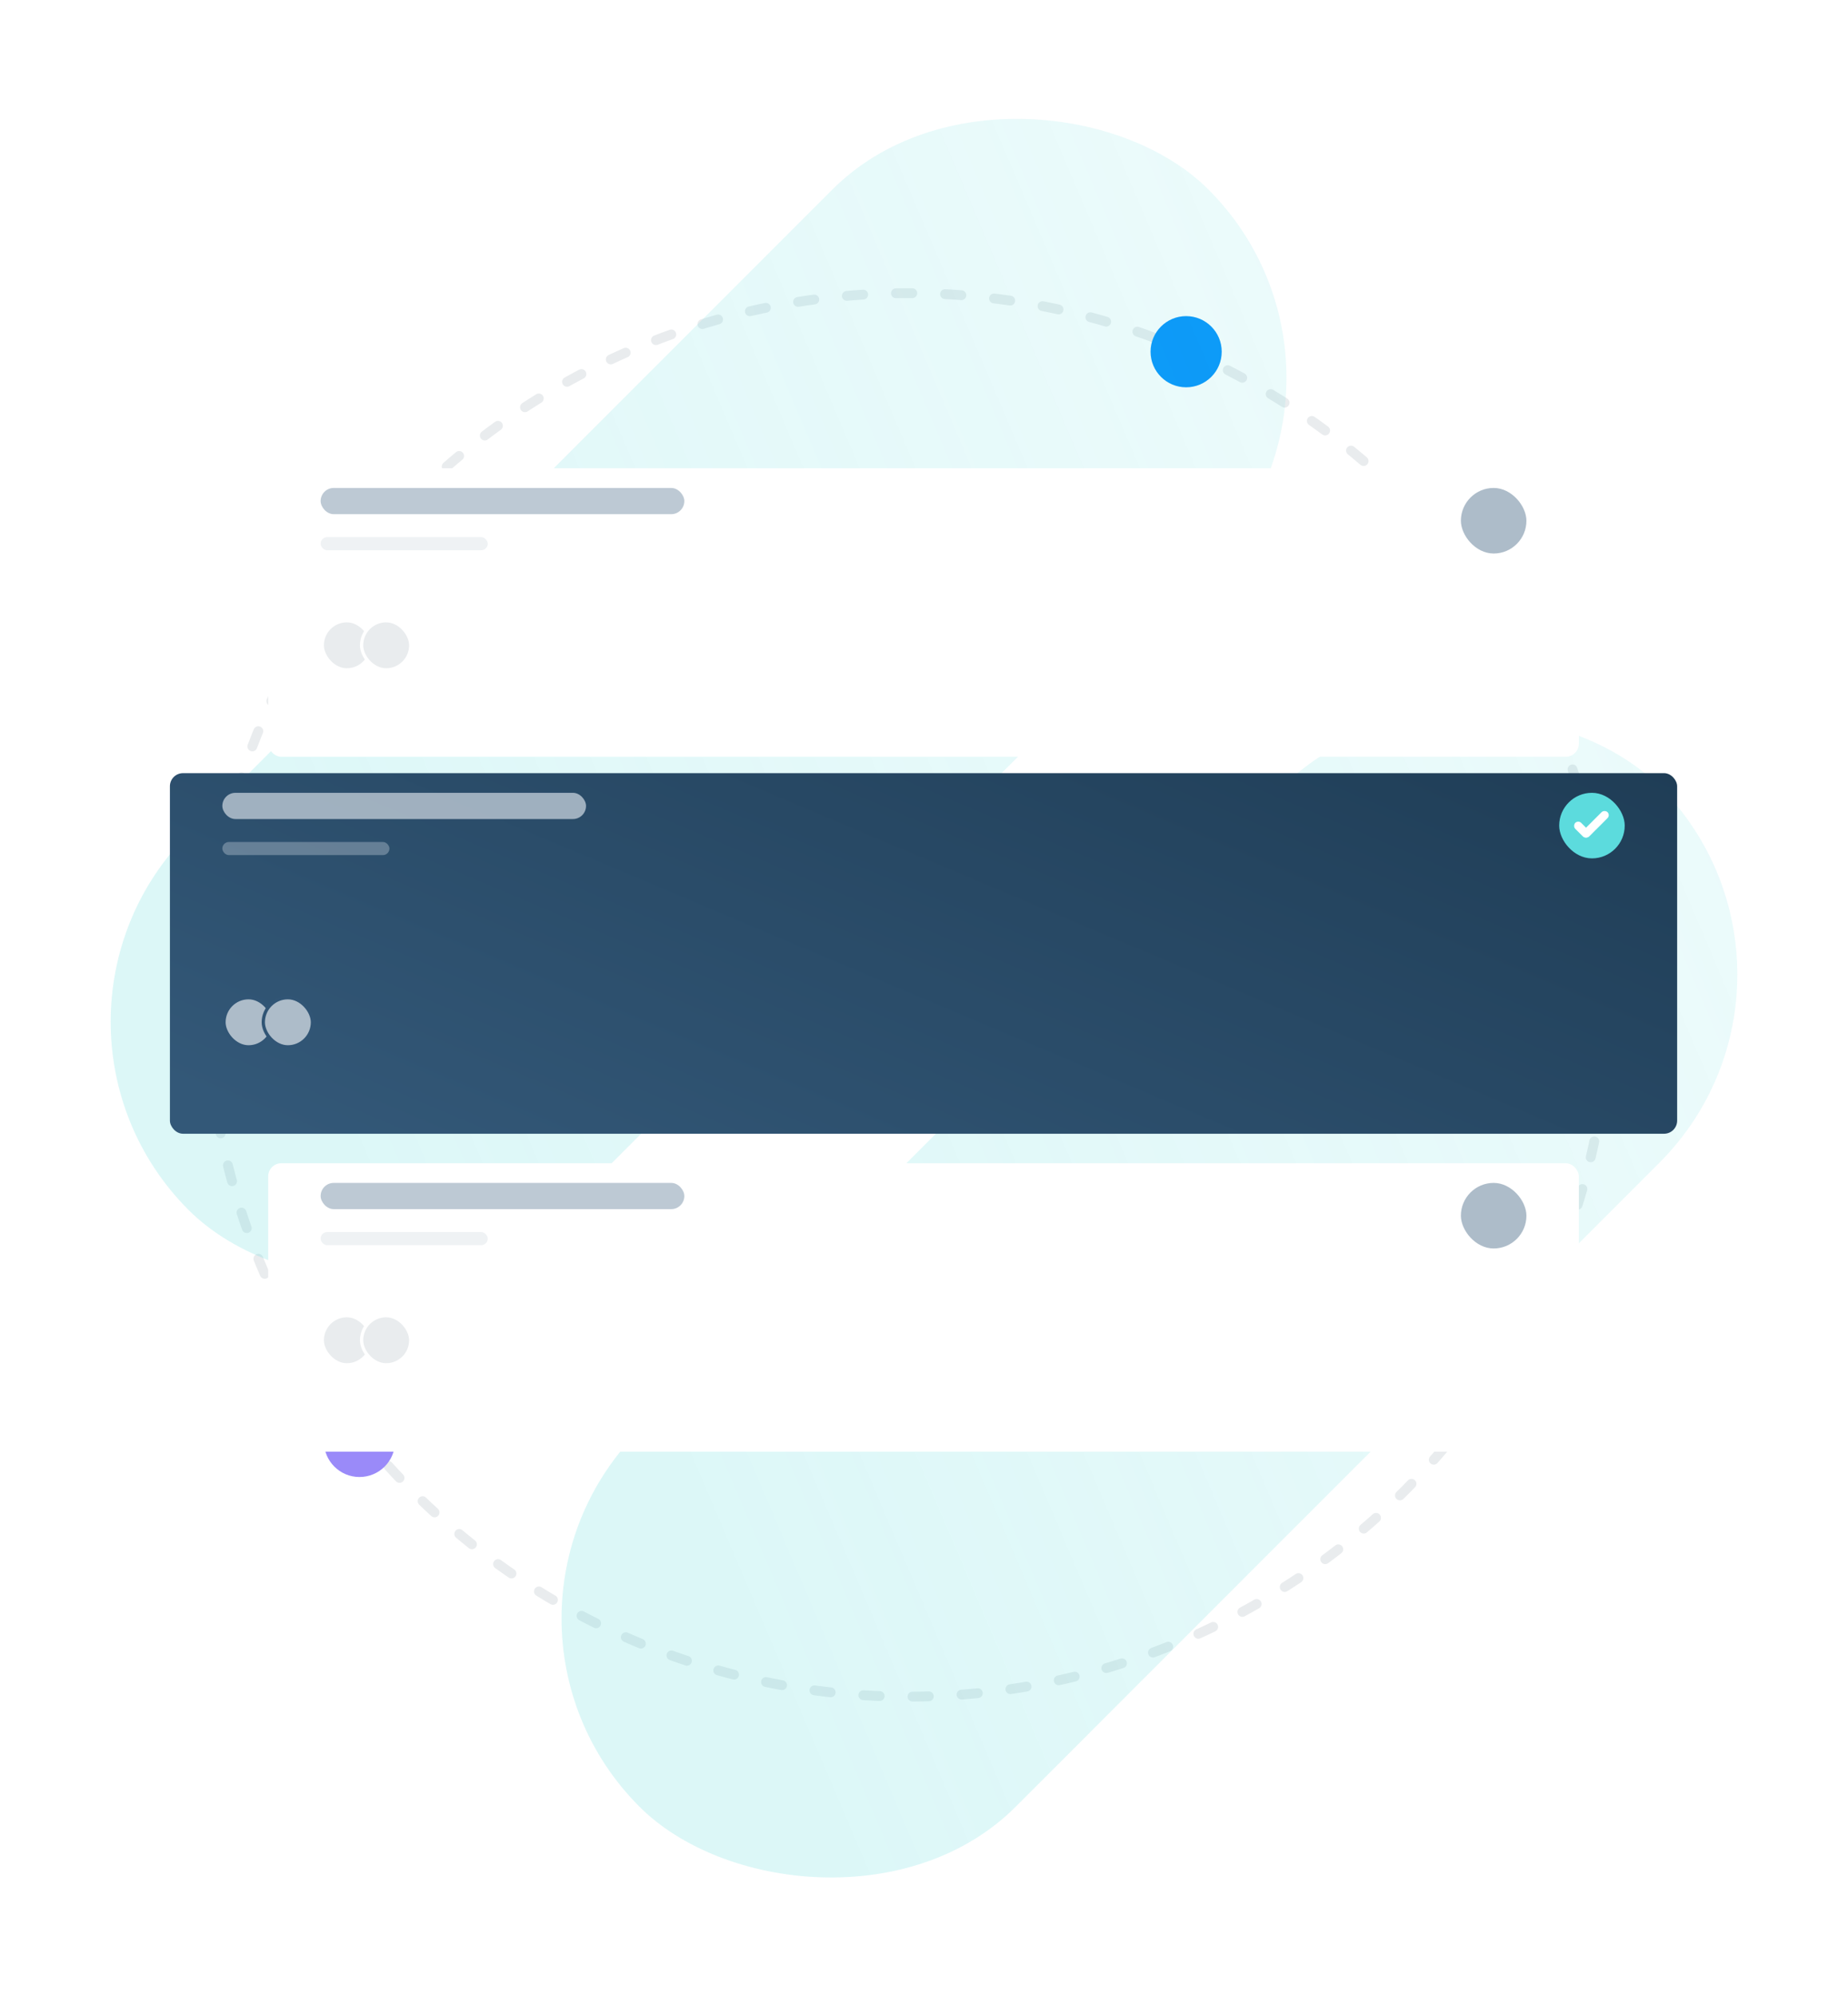<?xml version="1.0" encoding="utf-8"?>
<svg width="564" height="609" fill="none" xmlns="http://www.w3.org/2000/svg"><circle cx="277.215" cy="303.504" r="214.071" stroke="#E9ECEE" stroke-width="3" stroke-linecap="round" stroke-linejoin="round" stroke-dasharray="5 10"/><circle cx="109.714" cy="439.714" r="10.859" fill="#9A8AF9"/><circle cx="362.003" cy="107.292" r="10.859" fill="#0191FB"/><rect x=".144" y="311.71" width="440.213" height="162.401" rx="81.2" transform="rotate(-45 .144 311.71)" fill="url(#paint0_linear)"/><rect x="137.744" y="493.732" width="440.213" height="162.401" rx="81.2" transform="rotate(-45 137.744 493.732)" fill="url(#paint1_linear)"/><g filter="url(#filter0_d)"><rect x="81.856" y="132.855" width="400" height="88" rx="4" fill="#fff"/></g><rect opacity=".4" x="97.856" y="148.855" width="111" height="8" rx="4" fill="#5B7993"/><rect opacity=".1" x="97.856" y="163.855" width="51" height="4" rx="2" fill="#5B7993"/><rect opacity=".4" x="445.856" y="148.855" width="20" height="20" rx="10" fill="#335878"/><rect x="98.356" y="189.355" width="15" height="15" rx="7.5" fill="#E9ECEE" stroke="#fff"/><rect x="110.356" y="189.355" width="15" height="15" rx="7.5" fill="#E9ECEE" stroke="#fff"/><g filter="url(#filter1_d)"><rect x="81.856" y="344.855" width="400" height="88" rx="4" fill="#fff"/></g><rect opacity=".4" x="97.856" y="360.855" width="111" height="8" rx="4" fill="#5B7993"/><rect opacity=".1" x="97.856" y="375.855" width="51" height="4" rx="2" fill="#5B7993"/><rect opacity=".4" x="445.856" y="360.855" width="20" height="20" rx="10" fill="#335878"/><rect x="98.356" y="401.355" width="15" height="15" rx="7.5" fill="#E9ECEE" stroke="#fff"/><rect x="110.356" y="401.355" width="15" height="15" rx="7.5" fill="#E9ECEE" stroke="#fff"/><g filter="url(#filter2_d)"><rect x="51.856" y="225.855" width="460" height="110" rx="4" fill="url(#paint2_linear)"/></g><rect opacity=".8" x="67.856" y="241.855" width="111" height="8" rx="4" fill="#BDC9D4"/><rect opacity=".4" x="67.856" y="256.855" width="51" height="4" rx="2" fill="#BDC9D4"/><rect x="476.356" y="242.355" width="19" height="19" rx="9.5" fill="#5CDBDD" stroke="#5CDBDD"/><rect x="68.356" y="304.355" width="15" height="15" rx="7.5" fill="#ADBCC9" stroke="#315575"/><rect x="80.356" y="304.355" width="15" height="15" rx="7.5" fill="#ADBCC9" stroke="#315575"/><rect x="481.668" y="250.117" width="5.816" height="2.563" rx="1.282" transform="rotate(45 481.668 250.117)" fill="#fff"/><rect x="482.324" y="254.23" width="10.429" height="2.563" rx="1.282" transform="rotate(-45 482.324 254.23)" fill="#fff"/><defs><linearGradient id="paint0_linear" x1="855.141" y1="353.512" x2="185.064" y2="83.635" gradientUnits="userSpaceOnUse"><stop stop-color="#5CDBDD" stop-opacity=".03"/><stop offset="1" stop-color="#5CDBDD" stop-opacity=".21"/></linearGradient><linearGradient id="paint1_linear" x1="992.74" y1="535.533" x2="322.664" y2="265.656" gradientUnits="userSpaceOnUse"><stop stop-color="#5CDBDD" stop-opacity=".03"/><stop offset="1" stop-color="#5CDBDD" stop-opacity=".21"/></linearGradient><linearGradient id="paint2_linear" x1="511.856" y1="225.855" x2="408.445" y2="470.99" gradientUnits="userSpaceOnUse"><stop stop-color="#1F3D56"/><stop offset="1" stop-color="#335878"/></linearGradient><filter id="filter0_d" x="61.856" y="122.855" width="440" height="128" filterUnits="userSpaceOnUse" color-interpolation-filters="sRGB"><feFlood flood-opacity="0" result="BackgroundImageFix"/><feColorMatrix in="SourceAlpha" values="0 0 0 0 0 0 0 0 0 0 0 0 0 0 0 0 0 0 127 0"/><feOffset dy="10"/><feGaussianBlur stdDeviation="10"/><feColorMatrix values="0 0 0 0 0.122 0 0 0 0 0.237 0 0 0 0 0.338 0 0 0 0.12 0"/><feBlend in2="BackgroundImageFix" result="effect1_dropShadow"/><feBlend in="SourceGraphic" in2="effect1_dropShadow" result="shape"/></filter><filter id="filter1_d" x="61.856" y="334.855" width="440" height="128" filterUnits="userSpaceOnUse" color-interpolation-filters="sRGB"><feFlood flood-opacity="0" result="BackgroundImageFix"/><feColorMatrix in="SourceAlpha" values="0 0 0 0 0 0 0 0 0 0 0 0 0 0 0 0 0 0 127 0"/><feOffset dy="10"/><feGaussianBlur stdDeviation="10"/><feColorMatrix values="0 0 0 0 0.122 0 0 0 0 0.237 0 0 0 0 0.338 0 0 0 0.12 0"/><feBlend in2="BackgroundImageFix" result="effect1_dropShadow"/><feBlend in="SourceGraphic" in2="effect1_dropShadow" result="shape"/></filter><filter id="filter2_d" x="31.856" y="215.855" width="500" height="150" filterUnits="userSpaceOnUse" color-interpolation-filters="sRGB"><feFlood flood-opacity="0" result="BackgroundImageFix"/><feColorMatrix in="SourceAlpha" values="0 0 0 0 0 0 0 0 0 0 0 0 0 0 0 0 0 0 127 0"/><feOffset dy="10"/><feGaussianBlur stdDeviation="10"/><feColorMatrix values="0 0 0 0 0.122 0 0 0 0 0.237 0 0 0 0 0.338 0 0 0 0.26 0"/><feBlend in2="BackgroundImageFix" result="effect1_dropShadow"/><feBlend in="SourceGraphic" in2="effect1_dropShadow" result="shape"/></filter></defs></svg>